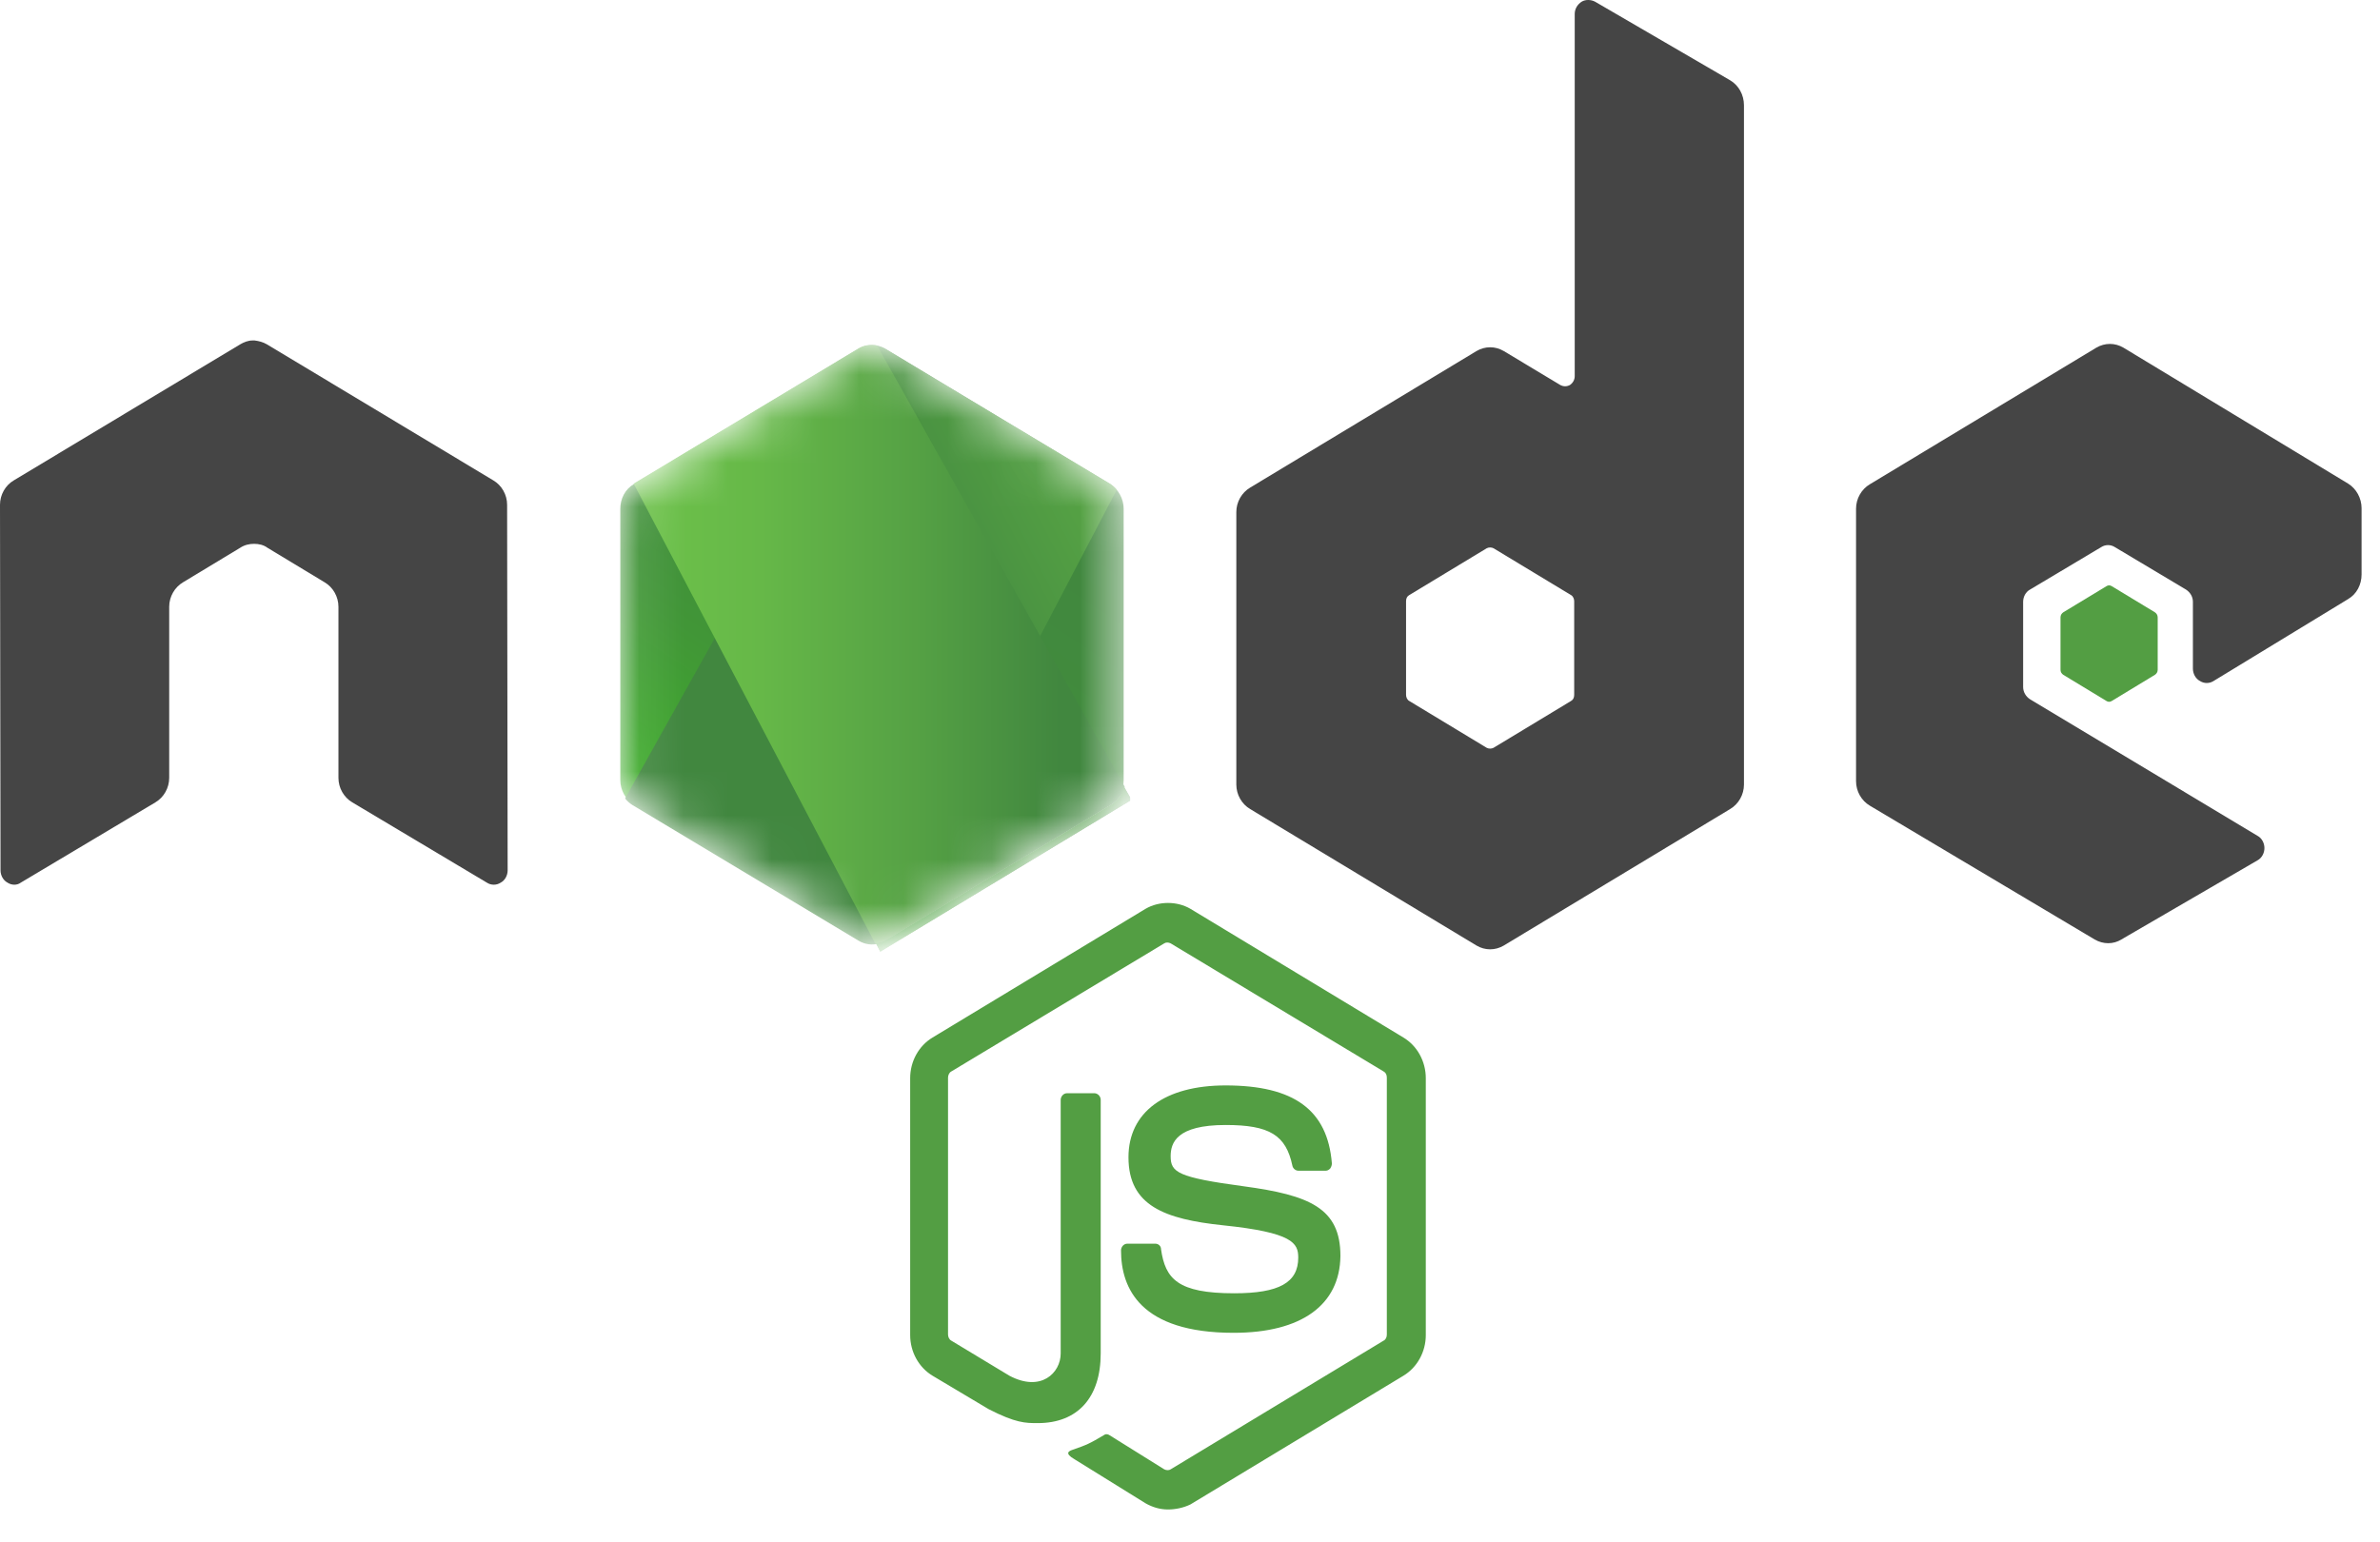 <svg width="54" height="35" viewBox="0 0 54 35" fill="none" xmlns="http://www.w3.org/2000/svg">
<path d="M26.5 34.254C26.319 34.254 26.149 34.203 25.992 34.114L24.381 33.115C24.139 32.976 24.26 32.926 24.332 32.901C24.66 32.787 24.72 32.761 25.059 32.559C25.096 32.534 25.144 32.547 25.18 32.572L26.416 33.343C26.464 33.368 26.525 33.368 26.561 33.343L31.394 30.422C31.442 30.397 31.466 30.346 31.466 30.283V24.454C31.466 24.391 31.442 24.34 31.394 24.315L26.561 21.407C26.513 21.382 26.452 21.382 26.416 21.407L21.583 24.315C21.535 24.34 21.51 24.404 21.51 24.454V30.283C21.51 30.334 21.535 30.397 21.583 30.422L22.903 31.219C23.618 31.598 24.066 31.156 24.066 30.713V24.96C24.066 24.884 24.127 24.808 24.211 24.808H24.829C24.902 24.808 24.974 24.872 24.974 24.96V30.713C24.974 31.712 24.454 32.294 23.545 32.294C23.267 32.294 23.049 32.294 22.431 31.977L21.159 31.219C20.844 31.029 20.651 30.675 20.651 30.296V24.467C20.651 24.087 20.844 23.733 21.159 23.544L25.992 20.623C26.295 20.446 26.706 20.446 27.009 20.623L31.842 23.544C32.157 23.733 32.35 24.087 32.35 24.467V30.296C32.35 30.675 32.157 31.029 31.842 31.219L27.009 34.14C26.852 34.216 26.67 34.254 26.5 34.254ZM27.99 30.245C25.871 30.245 25.435 29.234 25.435 28.374C25.435 28.298 25.495 28.222 25.58 28.222H26.21C26.282 28.222 26.343 28.273 26.343 28.349C26.44 29.019 26.718 29.348 28.002 29.348C29.02 29.348 29.456 29.107 29.456 28.538C29.456 28.21 29.335 27.969 27.748 27.805C26.428 27.666 25.604 27.362 25.604 26.262C25.604 25.238 26.428 24.631 27.808 24.631C29.359 24.631 30.122 25.188 30.219 26.401C30.219 26.439 30.207 26.477 30.182 26.515C30.158 26.541 30.122 26.566 30.086 26.566H29.456C29.395 26.566 29.335 26.515 29.323 26.452C29.177 25.757 28.802 25.529 27.808 25.529C26.694 25.529 26.561 25.934 26.561 26.237C26.561 26.604 26.718 26.718 28.22 26.92C29.71 27.122 30.413 27.413 30.413 28.5C30.401 29.613 29.528 30.245 27.99 30.245Z" fill="#539E43"/>
<path d="M11.506 11.456C11.506 11.228 11.385 11.013 11.191 10.9L6.056 7.814C5.971 7.764 5.874 7.738 5.777 7.726H5.729C5.632 7.726 5.535 7.764 5.45 7.814L0.315 10.9C0.121 11.013 0 11.228 0 11.456L0.012 19.751C0.012 19.864 0.073 19.978 0.17 20.029C0.266 20.092 0.388 20.092 0.472 20.029L3.525 18.208C3.718 18.094 3.839 17.879 3.839 17.652V13.77C3.839 13.542 3.961 13.327 4.154 13.213L5.45 12.43C5.547 12.366 5.656 12.341 5.765 12.341C5.874 12.341 5.983 12.366 6.068 12.43L7.364 13.213C7.558 13.327 7.679 13.542 7.679 13.77V17.652C7.679 17.879 7.8 18.094 7.994 18.208L11.046 20.029C11.143 20.092 11.264 20.092 11.361 20.029C11.458 19.978 11.518 19.864 11.518 19.751L11.506 11.456Z" fill="#454545"/>
<path d="M36.19 0.038C36.093 -0.013 35.972 -0.013 35.887 0.038C35.79 0.101 35.729 0.202 35.729 0.316V8.535C35.729 8.611 35.693 8.687 35.62 8.737C35.548 8.775 35.475 8.775 35.402 8.737L34.119 7.966C33.925 7.852 33.695 7.852 33.501 7.966L28.366 11.064C28.172 11.178 28.051 11.393 28.051 11.62V17.803C28.051 18.031 28.172 18.246 28.366 18.36L33.501 21.457C33.695 21.571 33.925 21.571 34.119 21.457L39.254 18.36C39.448 18.246 39.569 18.031 39.569 17.803V2.39C39.569 2.15 39.448 1.935 39.254 1.821L36.19 0.038ZM35.717 15.768C35.717 15.831 35.693 15.881 35.645 15.907L33.888 16.969C33.84 16.994 33.779 16.994 33.731 16.969L31.975 15.907C31.926 15.881 31.902 15.818 31.902 15.768V13.643C31.902 13.58 31.926 13.53 31.975 13.504L33.731 12.442C33.779 12.417 33.84 12.417 33.888 12.442L35.645 13.504C35.693 13.53 35.717 13.593 35.717 13.643V15.768Z" fill="#454545"/>
<path d="M53.279 13.593C53.473 13.479 53.582 13.264 53.582 13.037V11.532C53.582 11.304 53.461 11.089 53.279 10.976L48.18 7.89C47.987 7.776 47.757 7.776 47.563 7.89L42.427 10.988C42.233 11.102 42.112 11.317 42.112 11.544V17.727C42.112 17.955 42.233 18.17 42.427 18.284L47.526 21.319C47.72 21.432 47.95 21.432 48.132 21.319L51.221 19.523C51.317 19.472 51.378 19.359 51.378 19.245C51.378 19.131 51.317 19.017 51.221 18.967L46.061 15.869C45.964 15.806 45.903 15.704 45.903 15.591V13.656C45.903 13.542 45.964 13.428 46.061 13.378L47.672 12.417C47.769 12.354 47.89 12.354 47.987 12.417L49.597 13.378C49.694 13.441 49.755 13.542 49.755 13.656V15.173C49.755 15.287 49.816 15.401 49.912 15.452C50.009 15.515 50.13 15.515 50.227 15.452L53.279 13.593Z" fill="#454545"/>
<path d="M47.793 13.302C47.829 13.277 47.878 13.277 47.914 13.302L48.895 13.896C48.931 13.922 48.956 13.96 48.956 14.01V15.199C48.956 15.249 48.931 15.287 48.895 15.312L47.914 15.907C47.878 15.932 47.829 15.932 47.793 15.907L46.812 15.312C46.776 15.287 46.751 15.249 46.751 15.199V14.01C46.751 13.96 46.776 13.922 46.812 13.896L47.793 13.302Z" fill="#539E43"/>
<mask id="mask0" mask-type="alpha" maskUnits="userSpaceOnUse" x="14" y="7" width="12" height="15">
<path d="M20.093 7.916C19.899 7.802 19.669 7.802 19.476 7.916L14.377 10.988C14.183 11.102 14.074 11.317 14.074 11.545V17.702C14.074 17.93 14.195 18.145 14.377 18.259L19.476 21.331C19.669 21.445 19.899 21.445 20.093 21.331L25.192 18.259C25.386 18.145 25.495 17.93 25.495 17.702V11.545C25.495 11.317 25.374 11.102 25.192 10.988L20.093 7.916Z" fill="white"/>
</mask>
<g mask="url(#mask0)">
<path d="M20.093 7.916C19.899 7.802 19.669 7.802 19.476 7.916L14.377 10.988C14.183 11.102 14.074 11.317 14.074 11.545V17.702C14.074 17.93 14.195 18.145 14.377 18.259L19.476 21.331C19.669 21.445 19.899 21.445 20.093 21.331L25.192 18.259C25.386 18.145 25.495 17.93 25.495 17.702V11.545C25.495 11.317 25.374 11.102 25.192 10.988L20.093 7.916Z" fill="url(#paint0_linear)"/>
<path d="M25.205 10.988L20.082 7.916C20.033 7.89 19.973 7.865 19.924 7.852L14.183 18.119C14.232 18.183 14.292 18.233 14.353 18.271L19.476 21.344C19.622 21.432 19.791 21.458 19.949 21.407L25.338 11.114C25.302 11.064 25.253 11.026 25.205 10.988Z" fill="url(#paint1_linear)"/>
<path fill-rule="evenodd" clip-rule="evenodd" d="M25.217 18.258C25.362 18.169 25.471 18.018 25.519 17.853L19.9 7.839C19.754 7.814 19.597 7.827 19.464 7.915L14.377 10.975L19.863 21.419C19.936 21.406 20.021 21.381 20.093 21.343L25.217 18.258Z" fill="url(#paint2_linear)"/>
<path fill-rule="evenodd" clip-rule="evenodd" d="M25.217 18.258L20.106 21.331C20.033 21.369 19.96 21.394 19.875 21.407L19.972 21.596L25.641 18.17V18.094L25.495 17.841C25.471 18.018 25.362 18.17 25.217 18.258Z" fill="url(#paint3_linear)"/>
<path fill-rule="evenodd" clip-rule="evenodd" d="M25.217 18.258L20.106 21.331C20.033 21.369 19.96 21.394 19.875 21.407L19.972 21.596L25.641 18.17V18.094L25.495 17.841C25.471 18.018 25.362 18.17 25.217 18.258Z" fill="url(#paint4_linear)"/>
</g>
<defs>
<linearGradient id="paint0_linear" x1="21.862" y1="10.206" x2="15.924" y2="19.143" gradientUnits="userSpaceOnUse">
<stop stop-color="#41873F"/>
<stop offset="0.329" stop-color="#418B3D"/>
<stop offset="0.635" stop-color="#419637"/>
<stop offset="0.932" stop-color="#3FA92D"/>
<stop offset="1" stop-color="#3FAE2A"/>
</linearGradient>
<linearGradient id="paint1_linear" x1="19.011" y1="15.345" x2="33.276" y2="7.921" gradientUnits="userSpaceOnUse">
<stop offset="0.138" stop-color="#41873F"/>
<stop offset="0.403" stop-color="#54A044"/>
<stop offset="0.714" stop-color="#66B848"/>
<stop offset="0.908" stop-color="#6CC04A"/>
</linearGradient>
<linearGradient id="paint2_linear" x1="13.888" y1="14.623" x2="25.686" y2="14.623" gradientUnits="userSpaceOnUse">
<stop offset="0.092" stop-color="#6CC04A"/>
<stop offset="0.286" stop-color="#66B848"/>
<stop offset="0.597" stop-color="#54A044"/>
<stop offset="0.862" stop-color="#41873F"/>
</linearGradient>
<linearGradient id="paint3_linear" x1="13.888" y1="19.729" x2="25.687" y2="19.729" gradientUnits="userSpaceOnUse">
<stop offset="0.092" stop-color="#6CC04A"/>
<stop offset="0.286" stop-color="#66B848"/>
<stop offset="0.597" stop-color="#54A044"/>
<stop offset="0.862" stop-color="#41873F"/>
</linearGradient>
<linearGradient id="paint4_linear" x1="27.406" y1="9.915" x2="24.158" y2="26.215" gradientUnits="userSpaceOnUse">
<stop stop-color="#41873F"/>
<stop offset="0.329" stop-color="#418B3D"/>
<stop offset="0.635" stop-color="#419637"/>
<stop offset="0.932" stop-color="#3FA92D"/>
<stop offset="1" stop-color="#3FAE2A"/>
</linearGradient>
</defs>
</svg>
